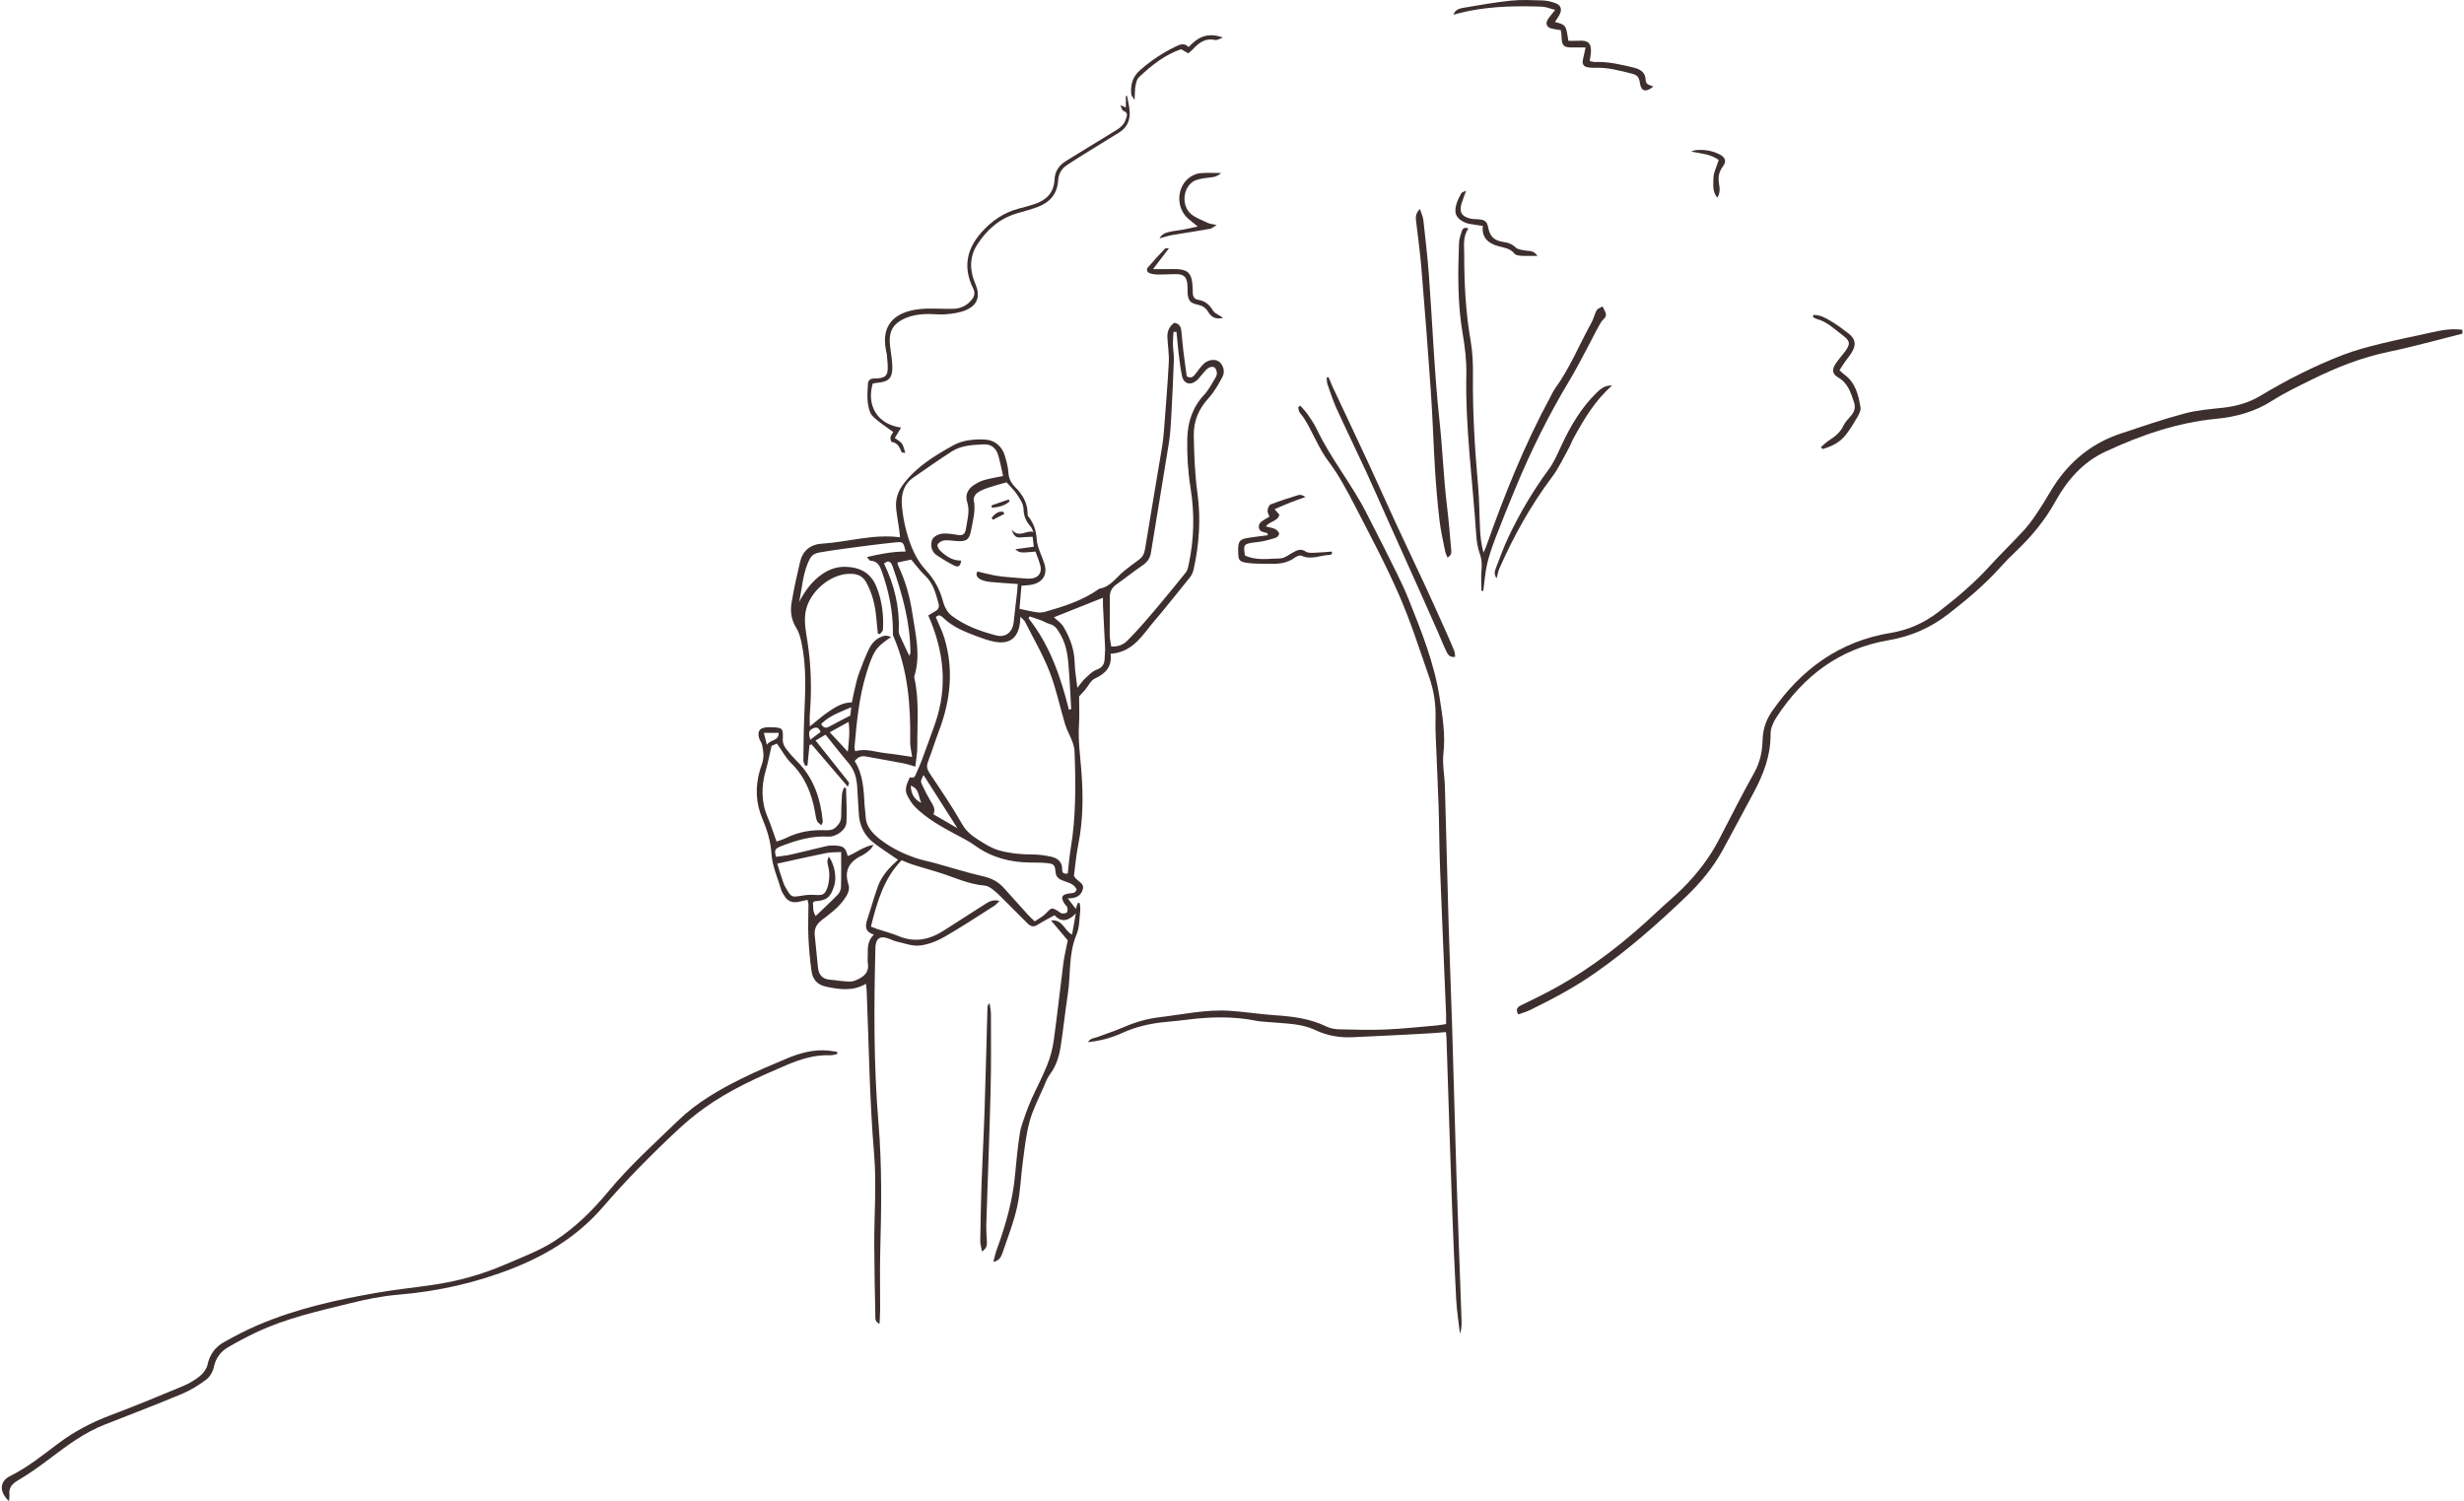<svg width="645" height="393" viewBox="0 0 645 393" fill="none" xmlns="http://www.w3.org/2000/svg">
<path d="M644.576 87.34C638.162 88.938 631.796 90.746 625.332 92.086C618.212 93.556 611.569 96.197 605.105 99.395C601.629 101.123 598.084 102.791 594.827 104.876C590.299 107.776 585.413 109.126 580.141 109.633C569.893 110.616 560.3 113.952 551.046 118.272C545.227 120.983 541.086 125.739 538.067 131.22C535.297 136.235 531.762 140.475 527.67 144.368C526.35 145.619 525.059 146.91 523.847 148.26C519.706 152.917 514.96 156.889 510.064 160.703C505.397 164.337 500.184 166.621 494.355 167.604C481.476 169.779 472.033 177.037 465.032 187.752C464.208 189.023 463.463 190.661 463.483 192.111C463.542 197.781 461.596 202.786 458.975 207.642C456.303 212.587 453.682 217.552 450.981 222.487C448.459 227.095 445.142 231.106 441.359 234.721C433.891 241.87 426.136 248.692 417.646 254.64C412.214 258.454 406.385 261.552 400.437 264.451C399.494 264.908 398.451 265.186 397.428 265.553C396.684 264.213 397.17 263.647 398.253 263.121C401.232 261.691 404.201 260.231 407.09 258.642C416.931 253.23 425.669 246.339 433.812 238.643C436.036 236.538 438.41 234.602 440.564 232.437C444.318 228.673 447.545 224.493 449.998 219.746C453.036 213.878 456.025 207.979 459.243 202.21C460.762 199.489 461.318 196.639 461.397 193.66C461.467 190.9 462.311 188.447 463.84 186.233C471.467 175.21 481.516 167.862 494.991 165.668C499.568 164.923 503.709 163.046 507.364 160.246C512.219 156.522 516.876 152.57 521.007 148.012C523.947 144.765 527.144 141.756 530.073 138.499C531.603 136.801 532.864 134.845 534.135 132.918C535.684 130.575 536.975 128.063 538.603 125.789C542.764 119.98 548.225 115.809 555.028 113.535C560.588 111.678 566.149 109.772 571.809 108.252C575.056 107.378 578.482 107.11 581.848 106.743C585.354 106.356 588.621 105.462 591.679 103.625C598.561 99.484 605.72 95.85 613.207 92.95C616.504 91.669 619.97 90.775 623.415 89.921C627.824 88.829 632.293 87.985 636.732 86.972C639.333 86.376 641.925 85.969 644.586 86.337C644.576 86.674 644.576 87.012 644.576 87.34Z" fill="#3D2F2E"/>
<path d="M290.709 171.139C291.146 174.505 289.438 176.323 286.598 177.633C285.516 178.13 284.89 179.59 284.036 180.593C283.52 181.198 282.974 181.764 282.477 182.32C282.477 184.733 282.606 187.216 282.447 189.679C282.179 193.819 282.775 197.901 283.083 202.002C283.559 208.367 283.54 214.702 282.269 221.008C281.703 223.828 281.464 226.717 281.127 229.25C281.812 230.819 283.986 231.007 283.43 232.864C282.914 234.602 281.514 235.227 279.498 235.158C280.302 236.22 280.928 237.035 281.603 237.919C281.792 237.372 281.971 236.876 282.139 236.379C282.298 236.369 282.457 236.369 282.626 236.359C282.686 237.015 282.845 237.67 282.775 238.306C282.527 240.441 282.606 242.735 281.802 244.651C279.657 249.735 280.312 255.137 279.508 260.36C278.833 264.769 278.366 269.218 277.701 273.627C277.294 276.328 276.569 278.939 274.861 281.213C274.126 282.186 273.689 283.388 273.202 284.53C271.931 287.489 270.402 290.379 269.548 293.467C268.615 296.863 268.247 300.418 267.771 303.923C267.215 307.925 267.125 312.016 266.251 315.948C265.348 320.04 263.789 323.982 262.428 327.964C262.101 328.917 261.674 329.989 260.015 330.357C260.353 329.116 260.562 328.113 260.909 327.159C263.263 320.695 265.149 314.131 265.745 307.23C266.053 303.695 266.43 300.16 266.966 296.654C267.225 294.966 267.89 293.338 268.446 291.709C268.933 290.309 269.469 288.919 270.084 287.569C271.415 284.639 272.934 281.799 274.116 278.82C274.93 276.775 275.536 274.58 275.834 272.395C276.767 265.683 277.482 258.95 278.346 252.228C278.594 250.281 279.081 248.365 279.508 246.16C278.287 244.711 276.827 242.983 275.129 240.967C278.257 240.61 278.545 243.598 280.63 244.661C280.938 242.923 281.216 241.364 281.613 239.13C279.339 241.483 277.512 241.255 276.033 239.587C274.444 240.48 272.964 241.235 271.564 242.119C270.502 242.784 269.727 242.496 268.942 241.702C266.907 239.646 264.871 237.601 262.826 235.575C261.882 234.642 260.959 233.688 259.926 232.874C259.3 232.387 258.506 231.891 257.751 231.831C253.392 231.474 249.509 229.528 245.418 228.286C243.214 227.611 240.999 226.995 238.805 226.3C237.872 226.002 236.968 225.575 236.005 225.198C231.318 230.024 229.58 236.171 227.981 242.556C228.637 242.814 229.143 243.042 229.669 243.211C231.546 243.837 233.482 244.333 235.31 245.088C239.55 246.836 243.383 245.962 247.067 243.598C250.751 241.235 254.425 238.862 258.119 236.518C259.082 235.913 260.115 235.436 261.634 235.853C261.068 236.399 260.73 236.836 260.284 237.114C255.964 239.855 251.694 242.695 247.255 245.237C245.289 246.359 243.005 247.273 240.781 247.521C238.835 247.739 236.759 246.935 234.763 246.488C233.89 246.289 233.065 245.833 232.201 245.575C230.325 245.028 229.451 245.624 229.183 247.58C229.153 247.829 229.163 248.077 229.153 248.325C228.766 263.538 228.686 278.771 229.957 293.924C230.891 305.095 230.722 316.207 230.424 327.358C230.285 332.482 230.414 337.606 230.394 342.73C230.394 343.941 230.295 345.153 230.235 346.563C228.954 345.997 229.153 345.063 229.133 344.328C229.014 338.211 228.875 332.105 228.855 325.988C228.825 317.974 229.481 309.911 228.805 301.957C227.604 287.777 227.455 273.567 226.869 259.367C226.849 258.821 226.76 258.265 226.68 257.53C223.205 259.566 219.749 259.02 216.224 258.285C213.91 257.798 212.739 256.368 212.441 254.273C212.014 251.255 211.746 248.206 211.607 245.167C211.478 242.367 211.627 239.557 211.627 236.747C211.627 236.429 211.488 236.121 211.358 235.555C210.514 235.754 209.74 235.962 208.955 236.101C207.416 236.389 206.175 235.932 205.351 234.552C205.053 234.056 204.685 233.569 204.527 233.033C203.593 229.875 202.163 226.737 201.955 223.53C201.736 220.213 200.813 217.264 199.572 214.325C197.814 210.194 197.675 205.994 198.896 201.714C199.214 200.602 199.711 199.509 199.82 198.377C199.929 197.285 199.72 196.133 199.502 195.041C199.383 194.415 198.886 193.869 198.718 193.243C198.211 191.426 198.837 190.562 200.674 190.393C201.081 190.354 201.498 190.374 201.915 190.384C204.924 190.463 205.043 190.652 204.904 193.641C204.874 194.385 205.222 195.269 205.678 195.885C206.602 197.146 207.664 198.318 208.767 199.43C213.076 203.759 214.804 209.171 215.39 215.07C215.41 215.278 215.221 215.506 215.003 216.033C214.526 215.576 214.01 215.298 213.851 214.881C213.563 214.116 213.473 213.282 213.325 212.468C212.461 207.642 210.693 203.312 207.098 199.777C205.669 198.367 204.685 196.491 203.375 194.653C202.928 194.852 202.282 195.13 201.975 195.259C201.438 197.573 201.061 199.579 200.495 201.525C199.274 205.715 199.194 209.807 200.932 213.888C201.806 215.933 202.461 218.058 203.275 220.303C204.149 219.975 205.023 219.747 205.808 219.349C208.995 217.771 212.371 217.195 215.896 217.334C216.969 217.373 217.982 217.373 218.875 216.48C219.69 215.665 220.196 214.881 220.196 213.699C220.186 211.803 220.285 209.896 220.405 207.999C220.444 207.404 220.722 206.818 220.891 206.222C221.08 206.242 221.278 206.252 221.467 206.272C221.527 209.28 221.735 212.309 221.576 215.308C221.477 217.274 218.826 219.131 216.83 219.012C212.51 218.744 208.489 219.965 204.546 221.484C202.749 222.179 202.66 222.567 203.156 224.295C204.427 224.116 205.738 224.007 207.019 223.719C210.077 223.033 213.106 222.229 216.155 221.534C216.949 221.355 217.793 221.306 218.607 221.345C220.861 221.474 221.338 221.901 221.914 224.106C224.089 223.282 225.916 221.643 228.676 221.137C228.22 221.802 228.061 222.179 227.773 222.418C227.137 222.944 226.502 223.51 225.767 223.868C222.46 225.456 220.851 227.72 222.103 231.553C222.579 233.023 221.785 234.314 220.842 235.615C219.243 237.809 217.108 239.319 215.033 240.927C213.662 241.99 213.076 243.251 213.285 244.989C213.622 247.779 213.811 250.579 214.129 253.37C214.327 255.117 215.231 256.269 217.108 256.448C218.915 256.617 220.712 256.934 222.51 256.964C223.344 256.974 224.248 256.547 225.022 256.14C226.601 255.316 227.524 254.075 227.177 252.128C227.048 251.403 227.177 250.639 227.157 249.904C227.107 248.077 227.127 246.27 228.736 244.671C226.353 243.876 226.452 242.387 227.048 240.629C228.021 237.74 228.795 234.771 229.858 231.911C230.881 229.15 232.887 227.025 235.081 225.079C233.006 223.649 230.97 222.328 229.014 220.879C226.343 218.893 224.933 216.192 224.794 212.835C224.694 210.601 224.506 208.377 224.396 206.152C224.277 203.789 223.711 201.624 222.123 199.757C220.097 197.374 218.18 194.902 216.105 192.33C215.033 192.955 214.218 193.422 213.493 193.849C216.512 197.632 219.392 201.227 222.232 204.842C222.321 204.951 222.132 205.269 221.954 205.974C218.637 202.101 215.539 198.477 212.441 194.852C212.262 194.912 212.073 194.981 211.895 195.041C211.716 196.828 211.547 198.606 211.368 200.393C211.16 200.413 210.961 200.423 210.753 200.443C210.594 199.986 210.286 199.529 210.296 199.082C210.346 195.12 210.375 191.148 210.544 187.186C210.812 180.821 211.16 174.456 209.789 168.17C209.511 166.889 209.174 165.539 208.489 164.456C207.148 162.361 206.82 160.097 207.208 157.793C207.803 154.218 208.588 150.664 209.422 147.138C210.127 144.13 212.133 142.501 215.241 142.312C221.984 141.895 228.557 139.721 235.607 140.654C235.528 139.87 235.478 139.333 235.409 138.807C235.141 136.93 234.793 135.054 234.595 133.167C234.336 130.684 235.041 128.579 236.63 126.524C240.076 122.065 244.733 119.255 249.49 116.604C251.962 115.223 254.862 114.945 257.682 115.055C260.373 115.154 262.299 116.772 263.064 119.384C263.481 120.804 263.888 122.274 263.977 123.743C264.067 125.273 264.673 126.444 265.685 127.457C267.632 129.393 268.982 131.588 268.992 134.428C268.992 134.666 269.012 134.974 269.151 135.143C270.531 136.901 271.226 138.777 271.375 141.121C271.514 143.276 272.676 145.361 273.361 147.476C274.295 150.376 273.004 152.511 269.975 153.077C269.171 153.225 268.337 153.235 267.384 153.335C267.215 155.351 267.036 157.366 266.867 159.372C268.436 159.7 269.866 160.057 271.316 160.276C272.021 160.385 272.815 160.365 273.5 160.176C278.436 158.776 283.321 157.247 287.581 154.238C287.651 154.189 287.71 154.119 287.79 154.099C290.729 153.633 292.199 151.11 294.284 149.452C295.515 148.479 296.737 147.496 298.027 146.602C299.05 145.887 299.537 144.994 299.735 143.752C301.195 134.785 302.724 125.829 304.214 116.862C304.432 115.561 304.571 114.24 304.671 112.93C305.127 106.922 305.634 100.914 305.952 94.897C306.071 92.692 305.674 90.458 305.584 88.234C305.525 86.655 306.15 85.374 307.411 84.5C308.782 84.738 309.129 85.622 309.248 86.665C309.437 88.392 309.556 90.12 309.765 91.848C310.043 94.132 310.37 96.406 310.658 98.521C311.91 99.177 312.436 98.521 312.962 97.846C313.628 97.002 314.233 96.098 314.988 95.344C316.18 94.152 318.007 93.894 319.059 94.638C320.171 95.423 320.767 97.23 320.013 98.64C318.97 100.587 317.858 102.582 316.388 104.201C313.796 107.041 312.426 110.189 312.496 114.052C312.575 119.096 312.774 124.101 313.459 129.125C314.362 135.798 313.935 142.491 312.446 149.085C312.287 149.79 311.969 150.525 311.522 151.091C309.02 154.258 306.448 157.386 303.896 160.524C302.903 161.735 301.841 162.887 300.887 164.129C298.286 167.475 295.694 170.831 290.709 171.139ZM279.508 228.684C279.766 226.42 279.925 224.285 280.273 222.189C281.683 213.749 281.603 205.249 281.285 196.739C281.256 195.855 281.007 194.961 280.7 194.127C280.134 192.608 279.29 191.178 278.823 189.629C277.433 185.051 276.489 180.305 274.752 175.866C272.994 171.348 270.511 167.108 268.317 162.768C268.098 162.341 267.662 162.033 267.115 161.448C267.056 162.242 267.046 162.659 266.996 163.066C266.46 167.147 264.166 168.806 260.085 167.942C258.645 167.634 257.235 167.157 255.865 166.631C252.618 165.41 249.37 164.158 246.838 161.656C246.203 161.021 245.637 160.862 244.971 161.557C245.736 163.394 246.64 165.151 247.206 167.018C249.668 175.171 248.844 183.174 245.895 191.049C244.852 193.829 243.959 196.669 242.906 199.45C242.479 200.582 242.668 201.396 243.333 202.399C246.262 206.788 249.261 211.157 251.863 215.745C252.915 217.592 254.296 218.694 255.944 219.747C257.831 220.948 259.668 222.14 261.882 222.716C264.792 223.47 267.711 223.689 270.7 223.699C272.17 223.709 273.659 223.957 275.099 224.255C276.886 224.622 278.098 225.665 278.048 227.651C278.048 228.554 278.446 228.803 279.508 228.684ZM262.577 124.607C262.15 122.76 261.823 120.893 261.286 119.106C260.76 117.358 259.459 116.236 257.612 116.326C254.743 116.475 251.754 116.534 249.241 118.123C245.825 120.278 242.549 122.661 239.212 124.925C236.481 126.772 235.816 129.523 236.104 132.531C236.313 134.746 236.69 136.97 237.276 139.105C238.289 142.789 239.699 146.384 242.32 149.204C244.594 151.657 246.054 154.348 246.888 157.555C247.236 158.896 248.08 160.405 249.162 161.219C252.628 163.821 256.669 165.281 260.85 166.363C262.905 166.889 265.06 165.837 265.358 162.778C265.616 160.167 265.964 157.565 266.261 154.953C266.331 154.338 266.351 153.712 266.41 152.878C263.938 152.699 261.634 152.58 259.35 152.352C258.466 152.262 257.533 152.103 256.739 151.716C255.785 151.259 255.319 150.445 255.855 149.611C257.761 150.038 259.39 150.495 261.058 150.753C262.925 151.041 264.831 151.16 266.718 151.309C267.86 151.398 269.042 151.567 270.164 151.418C271.862 151.19 272.756 149.849 272.358 148.191C272.041 146.87 271.475 145.599 271.058 144.398C266.996 144.765 266.996 144.765 265.775 143.782C267.522 143.544 269.022 143.335 270.621 143.117C270.521 142.293 270.442 141.568 270.313 140.515C269.3 140.565 268.367 140.565 267.433 140.664C266.013 140.813 265.546 140.565 264.762 138.589C266.857 141.012 268.476 138.708 270.521 139.244C270.154 138.529 270.035 138.112 269.777 137.824C268.615 136.513 267.959 135.133 267.93 133.246C267.91 131.965 267.006 130.615 266.242 129.463C265.457 128.261 264.365 127.268 263.481 126.256C261.862 126.732 260.264 127.139 258.705 127.666C257.702 128.013 256.659 128.41 255.815 129.016C255.309 129.374 254.782 130.287 254.892 130.813C255.458 133.514 254.713 136.066 254.236 138.658C253.75 141.3 253.045 141.826 250.373 141.637C249.301 141.558 248.219 141.349 247.166 141.468C246.53 141.538 245.736 142.005 245.438 142.531C245.25 142.859 245.716 143.782 246.143 144.179C247.633 145.599 249.281 146.781 251.575 146.741C251.505 147.992 250.969 148.628 249.867 148.102C248.328 147.347 246.858 146.423 245.408 145.49C243.998 144.586 243.512 143.216 243.899 141.617C244.187 140.426 245.796 139.592 247.583 139.661C248.656 139.701 249.728 139.86 250.781 140.048C252.042 140.277 252.647 139.731 252.826 138.539C253.184 136.196 253.948 133.892 253.184 131.449C252.588 129.572 253.333 128.013 254.951 126.961C255.765 126.424 256.669 125.948 257.602 125.68C259.142 125.223 260.77 124.985 262.577 124.607ZM222.986 183.879C223.245 182.668 223.483 181.456 223.771 180.265C224.079 178.984 224.337 177.673 224.794 176.442C225.618 174.198 226.472 171.953 227.515 169.809C228.329 168.14 229.669 166.859 231.576 166.422C232.023 166.323 232.539 166.571 233.304 166.71C229.57 169.302 229.004 170.007 227.624 173.731C227.306 174.585 227.048 175.449 226.78 176.323C224.833 182.608 224.257 189.113 223.682 195.617C223.652 195.915 223.791 196.222 223.87 196.649C226.74 195.835 229.362 196.937 232.043 197.196C234.366 197.424 236.67 197.841 238.765 198.149C238.577 196.719 238.239 195.448 238.259 194.187C238.398 184.704 237.703 175.369 233.85 166.532C233.661 166.105 233.741 165.559 233.741 165.072C233.701 159.809 232.638 154.745 230.901 149.79C230.354 148.231 229.769 146.85 227.802 146.771C227.594 146.761 227.405 146.354 226.939 145.818C230.474 145.003 233.701 144.378 237.077 144.378C236.481 141.965 236.461 141.786 234.515 141.975C230.007 142.422 225.509 143.047 221.02 143.633C218.895 143.911 216.78 144.249 214.665 144.596C213.573 144.775 212.6 145.172 212.034 146.225C210.127 149.79 210.018 153.772 209.184 157.615C210.504 155.043 212.113 152.759 214.318 150.971C216.353 149.323 218.657 148.3 221.358 148.38C225.161 148.489 227.991 149.988 229.461 153.682C230.901 157.287 231.348 161.021 231.129 164.854C231.109 165.251 230.603 165.618 230.325 165.995C230.146 165.946 229.967 165.886 229.788 165.837C229.649 164.387 229.491 162.937 229.362 161.487C229.074 158.33 228.319 155.331 226.79 152.511C225.926 150.912 224.694 150.316 223.006 150.217C217.585 149.889 211.567 155.003 210.822 160.514C210.475 163.106 211.001 165.549 211.388 168.081C212.341 174.287 212.5 180.573 211.994 186.848C211.914 187.871 211.984 188.904 211.984 190.165C213.811 188.715 215.33 187.335 217.028 186.213C218.786 185.031 220.623 183.869 222.986 183.879ZM281.832 232.844C281.236 231.514 279.975 231.146 278.724 230.709C277.552 230.302 276.43 229.855 276.301 228.267C276.152 226.429 275.884 226.151 274.146 225.953C272.597 225.774 271.018 225.824 269.449 225.794C264.295 225.705 259.529 224.453 255.279 221.385C253.551 220.134 251.595 219.191 249.708 218.178C246.143 216.241 242.608 214.255 239.689 211.395C238.775 210.502 238.05 209.34 237.474 208.188C236.64 206.53 237.514 204.981 238.169 203.461C239.51 203.968 239.639 202.846 239.997 202.081C240.443 201.108 240.89 200.125 241.258 199.122C242.459 195.875 243.661 192.618 244.803 189.351C248.139 179.729 247.087 170.385 242.995 161.12C243.561 160.772 244.247 160.355 244.942 159.938C245.667 159.491 245.925 158.866 245.696 158.042C244.952 155.42 244.356 152.779 242.231 150.763C240.88 149.472 239.758 147.933 238.527 146.493C237.385 146.731 236.203 146.98 234.912 147.248C234.992 147.565 235.032 147.893 235.161 148.171C237.037 152.084 238.179 156.244 238.815 160.484C239.629 165.966 241.089 171.467 239.341 177.048C239.272 177.266 239.371 177.534 239.421 177.782C240.672 183.671 240.076 189.639 240.116 195.577C240.126 197.196 239.798 198.814 239.599 200.701C238.447 200.363 237.544 200.026 236.61 199.847C233.284 199.211 229.947 198.625 226.621 198.02C225.449 197.811 224.536 198.179 223.731 199.251C225.995 202.826 226.104 206.897 226.333 210.949C226.383 211.852 226.561 212.756 226.591 213.659C226.661 216.013 227.971 217.661 229.63 219.111C230.126 219.548 230.662 219.945 231.189 220.323C233.81 222.219 236.71 223.59 239.758 224.632C241.307 225.158 242.936 225.446 244.525 225.883C248.814 227.065 253.054 228.415 257.384 229.408C259.598 229.915 261.376 230.858 262.845 232.517C264.931 234.86 267.026 237.194 269.131 239.517C269.618 240.053 270.174 240.53 270.859 241.195C271.892 240.48 272.954 239.974 273.719 239.18C275.308 237.531 275.248 237.472 277.125 238.604C277.403 238.772 277.671 239.09 277.959 239.11C278.406 239.14 279.021 239.13 279.27 238.862C279.508 238.604 279.498 237.968 279.389 237.551C279.29 237.184 278.882 236.916 278.654 236.568C277.592 234.92 277.889 234.195 279.786 233.897C280.58 233.778 281.494 233.966 281.832 232.844ZM307.967 86.873C307.709 86.873 307.441 86.883 307.183 86.883C307.133 87.985 307.014 89.088 307.034 90.19C307.064 91.51 307.332 92.831 307.282 94.142C307.113 99.087 306.875 104.032 306.607 108.977C306.478 111.281 306.349 113.605 305.991 115.879C304.462 125.491 302.814 135.093 301.275 144.706C301.026 146.235 300.282 147.198 299.03 148.042C296.717 149.611 294.532 151.379 292.248 152.987C290.977 153.881 290.471 154.993 290.501 156.552C290.57 159.769 290.451 162.997 290.491 166.214C290.501 167.247 290.759 168.269 290.888 169.233C292.745 169.352 294.085 168.736 295.168 167.654C296.617 166.204 298.008 164.675 299.368 163.136C300.838 161.467 302.268 159.759 303.698 158.051C305.962 155.331 308.226 152.6 310.43 149.829C310.817 149.343 310.976 148.638 311.115 148.002C312.575 141.309 312.744 134.577 311.661 127.825C310.966 123.485 310.688 119.136 310.797 114.757C310.917 110.387 312.208 106.535 315.266 103.278C316.428 102.036 317.212 100.438 318.116 98.968C318.364 98.561 318.593 98.025 318.543 97.578C318.483 97.052 318.235 96.356 317.838 96.128C317.47 95.919 316.706 96.068 316.299 96.337C315.693 96.734 315.246 97.369 314.75 97.915C314.253 98.462 313.836 99.107 313.28 99.584C311.592 101.004 309.834 100.477 309.397 98.352C308.98 96.337 308.752 94.281 308.494 92.235C308.295 90.448 308.146 88.661 307.967 86.873ZM275.884 161.596C276.638 162.321 277.79 163.056 278.406 164.099C280.144 167.018 281.266 170.156 281.325 173.642C281.365 175.628 281.742 177.604 282.02 180.046C282.894 178.974 283.341 178.269 283.927 177.733C284.89 176.859 285.833 175.757 286.985 175.35C288.634 174.774 289.15 173.8 289.17 172.251C289.18 171.348 289.319 170.444 289.279 169.54C289.12 165.936 288.902 162.331 288.733 158.727C288.693 157.942 288.723 157.158 288.723 156.473C284.225 158.26 279.935 159.978 275.884 161.596ZM203.454 226.092C204 227.8 204.487 229.458 205.063 231.077C205.341 231.841 205.758 232.576 206.195 233.271C207.148 234.791 207.525 234.86 209.263 234.572C210.544 234.354 211.875 234.165 213.156 234.264C215.291 234.423 215.887 234.304 216.582 232.368C216.989 231.246 217.088 229.974 217.088 228.773C217.088 227.72 216.701 226.668 216.582 225.605C216.542 225.218 216.78 224.791 216.949 224.215C218.498 226.38 219.064 229.756 218.359 231.931C217.366 234.979 216.433 235.714 213.265 235.942C213.136 235.952 213.017 236.121 212.808 236.29C212.927 237.303 212.629 238.445 213.523 239.795C215.569 237.829 217.495 236.062 219.312 234.195C219.779 233.718 220.127 232.914 220.146 232.239C220.236 229.289 220.186 226.34 220.186 223.043C218.687 223.133 217.455 223.073 216.284 223.311C212.083 224.155 207.913 225.109 203.454 226.092ZM279.816 185.816C280.014 185.746 280.203 185.667 280.402 185.597C280.223 182.479 280.104 179.351 279.865 176.233C279.597 172.718 279.448 169.193 277.532 165.995C276.817 164.814 276.281 163.751 274.841 163.374C274.056 163.165 273.341 162.699 272.567 162.411C271.574 162.033 270.551 161.716 269.548 161.368C269.439 161.517 269.33 161.676 269.221 161.825C274.831 168.905 277.671 177.206 279.816 185.816ZM238.04 171.695C238.219 171.179 238.318 171.03 238.318 170.871C238.289 162.997 236.203 155.539 233.621 148.181C233.572 148.022 233.502 147.873 233.423 147.724C232.857 146.692 232.201 146.89 231.407 147.516C234.118 153.136 235.518 158.925 235.26 165.082C235.24 165.549 235.389 166.055 235.588 166.492C236.322 168.14 237.117 169.759 238.04 171.695ZM241.754 202.885C241.019 204.385 240.92 204.425 241.357 205.398C242.032 206.897 242.807 208.357 243.641 209.767C244.266 210.839 244.991 211.822 244.336 213.163C246.451 214.384 248.397 215.516 250.622 216.807C247.543 211.971 244.693 207.493 241.754 202.885ZM221.924 196.788C222.212 193.939 222.53 191.674 222.132 188.974C220.395 189.937 218.915 190.761 217.207 191.694C218.766 193.372 220.146 194.862 221.924 196.788ZM222.837 185.15C219.789 186.461 217.019 187.415 214.943 189.549C215.698 190.82 216.433 190.592 217.336 190.076C218.955 189.152 220.633 188.338 222.579 187.325C222.619 186.968 222.708 186.263 222.837 185.15ZM200.743 194.971C201.736 193.502 203.851 194.048 203.831 191.853C202.541 191.853 201.389 191.853 199.959 191.853C200.217 192.886 200.406 193.641 200.743 194.971ZM241.198 210.174C240.344 208.764 240.821 206.52 238.408 205.676C238.507 207.92 239.371 209.33 241.198 210.174ZM214.824 191.605C214.188 190.175 213.464 190.344 212.629 190.771C211.408 191.416 211.815 192.33 212.103 193.641C213.136 192.876 213.95 192.26 214.824 191.605Z" fill="#3D2F2E"/>
<path d="M340.428 106.227C341.094 107.021 341.838 107.766 342.414 108.62C343.249 109.841 344.093 111.082 344.728 112.413C348.372 120.109 353.854 126.712 357.687 134.299C359.246 137.397 360.884 140.455 362.413 143.573C364.598 148.022 366.961 152.411 368.788 157.009C372.095 165.29 375.442 173.592 376.822 182.479C377.577 187.365 378.421 192.221 377.845 197.245C377.517 200.075 378.152 203.004 378.232 205.894C378.579 218.118 378.867 230.352 379.225 242.576C379.483 251.244 379.851 259.923 380.119 268.592C380.516 281.481 380.834 294.37 381.241 307.26C381.648 320.059 382.144 332.869 382.591 345.669C382.631 346.821 382.601 347.973 382.174 349.154C381.836 346.175 381.35 343.206 381.191 340.227C380.744 331.975 380.387 323.714 380.089 315.452C379.563 300.835 379.116 286.208 378.639 271.591C378.629 271.194 378.56 270.797 378.49 270.181C376.991 270.3 375.61 270.429 374.24 270.509C367.478 270.866 360.715 271.253 353.943 271.531C350.607 271.67 347.369 271.114 344.301 269.655C340.458 267.818 336.248 267.986 332.157 267.559C331.084 267.45 330.002 267.45 328.949 267.242C322.962 266.02 316.964 266.149 310.936 266.914C308.97 267.162 306.994 267.371 305.018 267.55C301.036 267.907 297.193 268.831 293.549 270.499C290.828 271.74 287.988 272.465 284.801 272.822C285.456 271.72 286.449 271.79 287.223 271.492C289.299 270.697 291.444 270.042 293.479 269.158C296.687 267.758 299.954 266.705 303.449 266.298C309.596 265.583 315.703 264.193 321.939 264.61C325.891 264.868 329.813 265.504 333.765 265.772C338.413 266.08 342.961 266.636 347.23 268.731C348.233 269.228 349.465 269.426 350.597 269.456C354.638 269.555 358.69 269.675 362.731 269.506C367.19 269.317 371.628 268.821 376.077 268.443C376.872 268.374 377.666 268.215 378.54 268.076C378.54 267.033 378.57 266.209 378.54 265.395C378.013 252.674 377.447 239.964 376.961 227.244C376.752 221.792 376.752 216.34 376.574 210.889C376.375 204.861 376.067 198.844 375.829 192.816C375.769 191.247 375.73 189.678 375.779 188.109C375.898 184.435 375.352 180.831 374.161 177.395C371.638 170.146 369.305 162.798 366.236 155.777C362.741 147.764 358.61 140.018 354.589 132.243C352.543 128.291 350.408 124.299 347.747 120.764C345.076 117.219 343.656 113.078 341.312 109.424C340.965 108.878 340.458 108.411 340.14 107.855C339.932 107.488 339.922 107.001 339.833 106.574C340.011 106.435 340.22 106.326 340.428 106.227Z" fill="#3D2F2E"/>
<path d="M2.352 392.986C-0.299 390.483 -0.091 387.753 2.65 386.402C7.287 384.118 11.249 380.851 15.36 377.793C19.511 374.704 23.99 372.341 28.826 370.524C35.24 368.111 41.586 365.489 47.911 362.848C49.49 362.193 51.029 361.279 52.36 360.207C53.253 359.472 54.097 358.32 54.336 357.218C54.902 354.576 56.332 352.64 58.566 351.379C61.505 349.721 64.524 348.152 67.632 346.831C77.572 342.601 88.058 340.257 98.653 338.42C103.449 337.586 108.305 337.08 113.121 336.385C119.695 335.441 126.04 333.694 132.157 331.052C136.626 329.116 141.213 327.448 145.334 324.757C150.657 321.281 155.125 316.862 159.137 312.026C164.747 305.244 171.252 299.385 177.557 293.298C182.413 288.611 188.252 285.255 194.269 282.286C198.043 280.419 201.935 278.791 205.818 277.152C209.353 275.663 212.997 274.64 216.9 275.027C217.654 275.107 218.409 275.255 219.164 275.365C219.164 275.553 219.154 275.732 219.154 275.921C218.548 276.04 217.942 276.278 217.337 276.248C213.265 276.08 209.502 277.271 205.828 278.84C198.37 282.018 190.963 285.315 184.349 290.081C182.006 291.769 179.762 293.606 177.646 295.572C170.686 302.047 164.013 308.799 157.796 316.008C151.451 323.356 143.527 328.311 134.501 331.916C124.71 335.819 114.66 338.053 104.204 338.937C100.024 339.284 95.853 340.128 91.772 341.141C83.351 343.216 74.851 345.083 66.957 348.847C64.504 350.018 62.081 351.29 59.738 352.66C57.752 353.822 56.461 355.52 55.964 357.923C55.716 359.114 54.912 360.465 53.948 361.18C51.982 362.64 49.837 363.97 47.583 364.913C40.88 367.714 34.088 370.315 27.326 372.967C22.103 375.022 17.674 378.329 13.245 381.675C10.485 383.761 7.655 385.806 4.676 387.554C2.998 388.537 2.223 389.59 2.481 391.476C2.511 391.854 2.402 392.271 2.352 392.986Z" fill="#3D2F2E"/>
<path d="M387.795 154.676C387.785 152.908 387.646 151.121 387.805 149.373C387.944 147.874 387.904 146.513 387.388 145.044C386.812 143.435 386.534 141.667 386.425 139.949C385.511 125.948 383.545 112.006 383.843 97.916C383.923 94.311 383.446 90.647 382.84 87.082C381.529 79.277 381.629 71.452 381.927 63.598C381.966 62.555 382.314 61.502 382.651 60.499C382.87 59.864 383.347 59.348 384.399 59.844C382.87 61.88 383.287 64.243 383.287 66.547C383.287 74.153 383.654 81.73 384.975 89.247C385.501 92.236 385.601 95.334 385.571 98.382C385.472 108.064 386.077 117.696 386.931 127.328C387.259 131.022 387.239 134.756 387.428 138.47C387.527 140.515 387.736 142.561 388.341 144.666C388.58 144.12 388.848 143.584 389.046 143.018C393.783 129.602 399.056 116.425 405.848 103.894C406.245 103.169 406.573 102.394 407.059 101.729C410.962 96.347 413.425 90.16 416.632 84.401C417.188 83.398 417.397 82.206 417.963 81.223C418.231 80.747 418.975 80.548 419.492 80.22C419.76 80.757 420.088 81.283 420.296 81.849C420.743 83.07 419.601 83.527 419.114 84.332C417.883 86.377 416.87 88.552 415.728 90.657C414.13 93.636 412.6 96.665 410.863 99.554C405.401 108.63 400.714 118.093 396.663 127.884C394.895 132.154 393.157 136.444 391.499 140.764C390.645 142.998 389.831 145.272 389.295 147.586C388.768 149.899 388.61 152.302 388.282 154.666C388.143 154.676 387.974 154.676 387.795 154.676Z" fill="#3D2F2E"/>
<path d="M371.688 54.691C372.095 55.971 372.502 56.766 372.592 57.6C373.128 62.446 373.694 67.282 374.052 72.138C374.985 84.828 375.462 97.558 376.822 110.199C377.626 117.657 377.885 125.144 378.788 132.581C379.235 136.246 379.543 139.92 379.851 143.604C379.91 144.358 380.158 145.282 378.897 145.957C378.679 145.361 378.401 144.835 378.292 144.279C377.765 141.618 377.14 138.966 376.822 136.275C376.316 131.936 375.938 127.567 375.66 123.207C375.233 116.286 375.025 109.345 374.548 102.424C373.803 91.63 372.959 80.836 372.066 70.052C371.738 66.021 371.162 62.019 370.705 57.997C370.606 57.034 370.397 56.041 371.688 54.691Z" fill="#3D2F2E"/>
<path d="M228.458 100.397C226.711 106.355 229.888 111.181 235.886 111.926C235.3 112.889 234.794 113.743 234.228 114.677C234.863 115.153 235.648 115.511 236.084 116.117C236.531 116.742 236.651 117.606 236.988 118.559C236.561 118.48 236.085 118.51 236.015 118.361C235.489 117.149 235.042 115.948 233.463 115.7C233.264 115.67 233.006 114.846 233.096 114.458C233.215 113.922 233.632 113.455 233.83 113.108C231.964 111.698 229.978 110.516 228.409 108.907C227.594 108.073 227.306 106.534 227.147 105.273C226.959 103.734 227.118 102.155 227.187 100.586C227.227 99.623 227.763 99.077 228.776 99.087C229.193 99.087 229.61 99.087 230.017 99.037C231.785 98.789 232.341 98.253 232.381 96.475C232.41 95.244 232.242 94.002 232.142 92.771C232.112 92.444 232.003 92.126 231.944 91.798C230.464 84.638 234.724 81.56 240.752 80.915C243.611 80.607 246.531 80.905 249.421 80.845C251.407 80.806 253.105 80.051 254.386 78.442C255.14 77.499 255.279 76.575 254.733 75.473C252.092 70.121 252.956 65.285 256.888 60.856C259.599 57.798 262.806 55.613 266.768 54.58C268.129 54.223 269.489 53.875 270.82 53.428C273.908 52.396 275.884 50.45 276.043 46.994C276.142 44.859 277.215 43.27 279.042 42.148C283.411 39.477 287.76 36.766 292.139 34.115C293.321 33.4 294.274 32.556 294.701 31.235C294.969 30.411 295.456 29.527 294.086 29.03C293.708 28.892 293.559 28.107 293.261 27.521C293.728 27.72 294.125 27.889 294.721 28.137C294.721 27.025 294.721 26.081 294.721 25.128C294.83 25.118 294.93 25.108 295.039 25.098C295.267 26.389 295.585 27.66 295.694 28.961C295.903 31.354 295.108 33.35 292.993 34.661C289.419 36.885 285.824 39.08 282.239 41.304C281.256 41.91 280.313 42.585 279.33 43.201C277.8 44.164 277.095 45.584 276.976 47.331C276.748 50.787 274.812 52.952 271.713 54.144C269.946 54.819 268.099 55.305 266.272 55.832C261.664 57.172 258.288 60.151 255.786 64.073C253.73 67.301 253.819 70.856 255.309 74.291C256.64 77.38 256.034 79.773 252.926 81.143C251.307 81.858 249.43 82.116 247.653 82.265C245.687 82.434 243.681 82.097 241.715 82.236C240.176 82.345 238.577 82.623 237.177 83.219C233.632 84.708 232.539 86.843 233.006 90.706C233.215 92.424 233.532 94.141 233.582 95.869C233.672 98.968 232.669 99.971 229.531 100.219C229.223 100.278 228.905 100.338 228.458 100.397Z" fill="#3D2F2E"/>
<path d="M347.767 98.72C348.134 99.593 348.472 100.487 348.879 101.341C351.957 107.915 355.075 114.479 358.134 121.072C360.636 126.464 363.049 131.896 365.541 137.288C368.074 142.759 370.685 148.191 373.217 153.652C374.985 157.465 376.693 161.308 378.421 165.151C379.195 166.879 379.96 168.617 380.675 170.374C380.863 170.841 380.834 171.387 380.913 171.934C379.483 172.202 379.006 171.308 378.629 170.553C377.825 168.935 377.189 167.227 376.454 165.568C374.895 162.023 373.327 158.478 371.738 154.943C368.937 148.697 366.117 142.451 363.317 136.205C361.391 131.916 359.524 127.596 357.548 123.326C355.016 117.855 352.374 112.443 349.872 106.961C348.948 104.936 348.263 102.801 347.528 100.696C347.33 100.13 347.34 99.494 347.26 98.888C347.419 98.819 347.598 98.769 347.767 98.72Z" fill="#3D2F2E"/>
<path d="M380.456 3.838C380.922 2.538 382.005 2.23 382.978 2.061C387.119 1.356 391.269 0.611 395.45 0.174C398.151 -0.114 400.902 0.025 403.622 0.105C404.754 0.134 405.926 0.383 406.999 0.76C408.707 1.376 409.014 2.488 408.111 4.097C407.793 4.653 407.406 5.169 407.028 5.745C409.938 6.539 409.938 6.539 410.544 10.68C411.388 10.68 412.262 10.73 413.135 10.67C415.757 10.472 416.661 11.326 416.442 13.917C416.392 14.563 416.243 15.198 416.114 15.973C416.66 16.072 417.117 16.251 417.574 16.231C421.01 16.092 424.287 16.896 427.583 17.681C429.371 18.108 430.721 18.922 430.781 20.888C430.821 22.308 431.973 22.239 432.797 22.656C430.771 24.314 429.54 23.937 429.242 21.524C429.083 20.263 428.537 19.627 427.315 19.319C424.029 18.495 420.772 17.572 417.326 17.76C416.76 17.79 416.174 17.701 415.608 17.611C414.476 17.423 414.118 16.698 414.357 15.625C414.565 14.682 414.764 13.739 415.062 12.418C413.96 12.418 413.175 12.398 412.391 12.418C409.183 12.517 408.816 12.18 408.736 9.042C408.726 8.724 408.637 8.406 408.558 7.89C407.763 7.761 406.959 7.671 406.184 7.483C404.874 7.145 404.466 6.182 405.191 5.05C405.668 4.295 406.284 3.64 407.098 2.587C405.737 2.25 404.675 1.783 403.593 1.743C397.227 1.515 390.862 1.624 384.577 2.855C383.266 3.104 381.945 3.481 380.456 3.838Z" fill="#3D2F2E"/>
<path d="M421.984 100.935C417.555 104.817 414.645 109.703 411.915 114.708C411.398 115.651 411.031 116.674 410.515 117.607C409.144 120.05 407.963 122.632 406.294 124.846C400.704 132.294 396.225 140.347 392.482 148.837C392.164 149.552 392.055 150.356 391.777 151.379C390.962 150.337 391.31 149.393 391.638 148.549C392.67 145.848 393.663 143.127 394.895 140.526C397.844 134.329 401.31 128.431 405.401 122.89C406.801 120.993 407.744 118.729 408.757 116.575C411.11 111.53 413.891 106.774 417.903 102.841C419.025 101.749 420.216 100.786 421.984 100.935Z" fill="#3D2F2E"/>
<path d="M257.057 327.616C256.858 326.464 256.59 325.69 256.6 324.915C256.679 319.881 256.769 314.856 256.938 309.822C257.166 303.387 257.524 296.952 257.732 290.518C258.03 281.61 258.229 272.693 258.487 263.776C258.497 263.399 258.576 263.031 259.033 262.624C259.162 263.558 259.4 264.501 259.4 265.434C259.41 272.117 259.48 278.81 259.311 285.493C259.013 297.21 258.546 308.928 258.179 320.645C258.139 322.045 258.288 323.446 258.328 324.846C258.358 325.729 258.497 326.663 257.057 327.616Z" fill="#3D2F2E"/>
<path d="M348.73 144.815C348.561 144.974 348.392 145.262 348.223 145.262C345.721 145.272 343.268 146.692 340.686 145.47C340.26 145.272 339.396 145.639 338.909 145.997C337.072 147.327 335.076 147.635 332.832 147.595C330.538 147.556 328.264 147.655 325.97 147.268C324.759 147.059 324.183 146.592 324.163 145.401C324.153 144.904 324.103 144.408 324.113 143.911C324.123 141.677 324.55 141.151 326.735 140.803C328.423 140.535 330.131 140.346 331.889 140.108C331.779 139.78 331.769 139.572 331.69 139.542C330.846 139.274 329.744 139.314 329.545 138.182C329.337 136.99 330.28 136.454 331.144 135.928C331.491 135.719 331.849 135.511 332.296 135.252C332.107 134.686 331.75 134.14 331.809 133.644C331.879 133.078 332.186 132.224 332.603 132.055C334.987 131.131 337.42 130.347 339.862 129.602C340.408 129.433 341.054 129.632 341.739 130.109C340.399 130.595 339.038 131.042 337.707 131.568C336.407 132.085 335.126 132.661 333.656 133.296C334.093 133.813 334.48 134.259 334.907 134.756C334.46 136.533 332.335 136.404 331.382 137.814C332.276 138.053 333.11 138.162 333.825 138.509C334.272 138.718 334.738 139.244 334.838 139.701C334.897 139.989 334.381 140.615 333.994 140.754C332.832 141.171 331.62 141.449 330.419 141.717C329.694 141.876 328.949 141.905 328.214 142.015C325.573 142.392 325.444 142.571 325.881 145.401C328.84 146.831 332.008 146.235 335.076 146.185C336.188 146.165 337.32 145.262 338.383 144.666C339.505 144.04 340.508 143.514 341.809 144.398C342.345 144.765 343.219 144.726 343.934 144.706C345.483 144.666 347.042 144.507 348.591 144.398C348.65 144.537 348.69 144.676 348.73 144.815Z" fill="#3D2F2E"/>
<path d="M474.703 82.454C476.391 82.384 477.84 83.209 479.211 84.023C480.839 84.986 482.378 86.118 483.868 87.28C485.725 88.72 485.963 90.239 484.732 92.255C484.176 93.168 483.471 93.983 482.855 94.866C482.398 95.522 481.991 96.197 481.514 96.922C482.051 97.399 482.388 97.756 482.776 98.034C485.715 100.159 486.479 103.396 487.026 106.653C487.165 107.487 486.569 108.54 486.102 109.364C485.248 110.864 484.315 112.323 483.282 113.694C481.703 115.809 479.469 116.881 477.046 117.557C476.917 117.378 476.798 117.209 476.669 117.03C477.384 116.434 478.039 115.759 478.814 115.263C480.373 114.28 481.733 113.197 482.547 111.44C483.024 110.417 483.908 109.593 484.642 108.699C485.487 107.666 485.755 106.574 485.308 105.253C484.464 102.741 483.719 100.268 481.147 98.789C479.598 97.895 479.499 96.773 480.512 95.214C481.227 94.112 482.14 93.139 482.925 92.086C484.434 90.06 484.364 89.266 482.378 87.786C480.214 86.178 478.277 84.192 475.537 83.487C475.179 83.397 474.861 83.119 474.534 82.931C474.593 82.782 474.643 82.623 474.703 82.454Z" fill="#3D2F2E"/>
<path d="M319.655 45.287C318.344 46.548 317.004 46.369 315.753 46.578C314.561 46.766 313.231 46.925 312.277 47.561C309.586 49.358 309.278 53.886 311.761 56.011C313.032 57.093 314.74 57.669 316.289 58.404C316.776 58.633 317.361 58.652 318.483 58.891C317.62 59.417 317.232 59.814 316.795 59.894C313.469 60.48 310.122 60.966 306.796 61.542C305.773 61.721 304.78 62.068 303.519 62.406C304.174 61.194 305.237 60.887 306.299 60.658C307.431 60.41 308.583 60.311 309.715 60.102C310.827 59.904 311.93 59.645 313.538 59.298C312.436 58.394 311.691 57.828 310.996 57.213C307.68 54.293 308.007 48.643 311.672 46.26C312.406 45.783 313.32 45.406 314.184 45.336C315.862 45.187 317.58 45.287 319.655 45.287Z" fill="#3D2F2E"/>
<path d="M306.002 64.988C304.631 66.786 303.41 68.384 301.831 70.45C303.757 70.45 305.128 70.48 306.488 70.44C311.066 70.321 312.079 71.244 312.218 75.733C312.228 76.06 312.228 76.388 312.238 76.725C312.277 77.649 312.655 78.324 313.638 78.483C315.395 78.761 316.557 79.695 317.491 81.254C317.977 82.068 319.139 82.475 320.182 83.2C318.335 83.696 317.074 83.041 316.309 81.71C315.614 80.509 314.7 80.002 313.4 79.724C311.493 79.317 310.996 78.602 310.877 76.616C310.828 75.792 310.897 74.958 310.788 74.144C310.569 72.505 309.835 71.82 308.166 71.78C306.518 71.741 304.87 71.88 303.221 71.87C302.486 71.87 301.732 71.78 301.037 71.552C300.272 71.304 299.994 70.589 300.51 69.973C301.94 68.285 303.469 66.666 304.999 65.058C305.098 64.929 305.436 65.018 306.002 64.988Z" fill="#3D2F2E"/>
<path d="M402.471 66.983C400.724 66.983 399.492 67.043 398.271 66.963C397.635 66.923 396.772 66.824 396.444 66.407C395.302 64.967 393.693 64.858 392.114 64.411C389.662 63.716 387.805 62.286 388.162 59.148C387.388 59.029 386.752 58.95 386.136 58.84C385.253 58.672 384.309 58.622 383.505 58.264C381.122 57.192 380.506 55.742 381.301 53.26C381.598 52.326 382.055 51.432 382.532 50.569C382.671 50.32 383.128 50.241 383.793 49.923C383.306 51.283 382.909 52.247 382.601 53.24C381.916 55.484 382.601 56.675 384.895 57.222C385.61 57.391 386.375 57.341 387.11 57.41C388.788 57.579 389.264 58.016 389.582 59.635C390.019 61.859 391.092 62.981 393.475 63.329C394.746 63.507 395.769 63.835 396.742 64.778C397.347 65.364 398.509 65.434 399.443 65.603C400.356 65.761 401.399 65.483 402.471 66.983Z" fill="#3D2F2E"/>
<path d="M320.122 9.846C319.219 10.144 318.583 10.591 318.077 10.472C315.505 9.896 313.807 11.197 312.238 12.914C311.91 13.272 311.503 13.56 311.036 13.957C310.391 13.58 309.785 13.232 309.159 12.875C304.85 14.374 301.374 17.154 298.127 20.233C297.591 20.739 297.383 21.683 297.243 22.467C297.055 23.49 297.095 24.562 297.005 26.181C296.519 25.367 296.151 25.019 296.121 24.662C295.923 22.189 296.38 20.153 298.505 18.306C301.355 15.824 304.383 13.798 307.759 12.18C308.921 11.623 310.013 11.147 311.145 12.329C313.529 9.707 316.19 8.347 320.122 9.846Z" fill="#3D2F2E"/>
<path d="M449.917 41.88C447.811 40.341 445.269 40.182 442.688 39.686C443.075 39.556 443.462 39.348 443.869 39.308C446.044 39.09 448.149 39.417 450.105 40.401C451.654 41.185 452.022 42.228 450.989 43.588C449.887 45.048 449.708 46.517 450.006 48.225C450.195 49.308 450.334 50.46 449.529 51.76C448.179 50.082 448.516 48.275 448.526 46.736C448.516 45.217 449.351 43.697 449.917 41.88Z" fill="#3D2F2E"/>
<path d="M259.57 132.303C261.07 131.787 262.569 131.261 264.078 130.744C264.138 130.913 264.197 131.092 264.257 131.261C262.956 132.472 261.308 132.76 259.62 132.919C259.6 132.721 259.58 132.512 259.57 132.303Z" fill="#3D2F2E"/>
<path d="M259.58 135.52C260.404 134.577 261.268 133.733 262.638 133.981C262.728 134.16 262.817 134.349 262.906 134.527C261.903 135.044 260.91 135.56 259.907 136.076C259.798 135.908 259.689 135.719 259.58 135.52Z" fill="#3D2F2E"/>
</svg>
